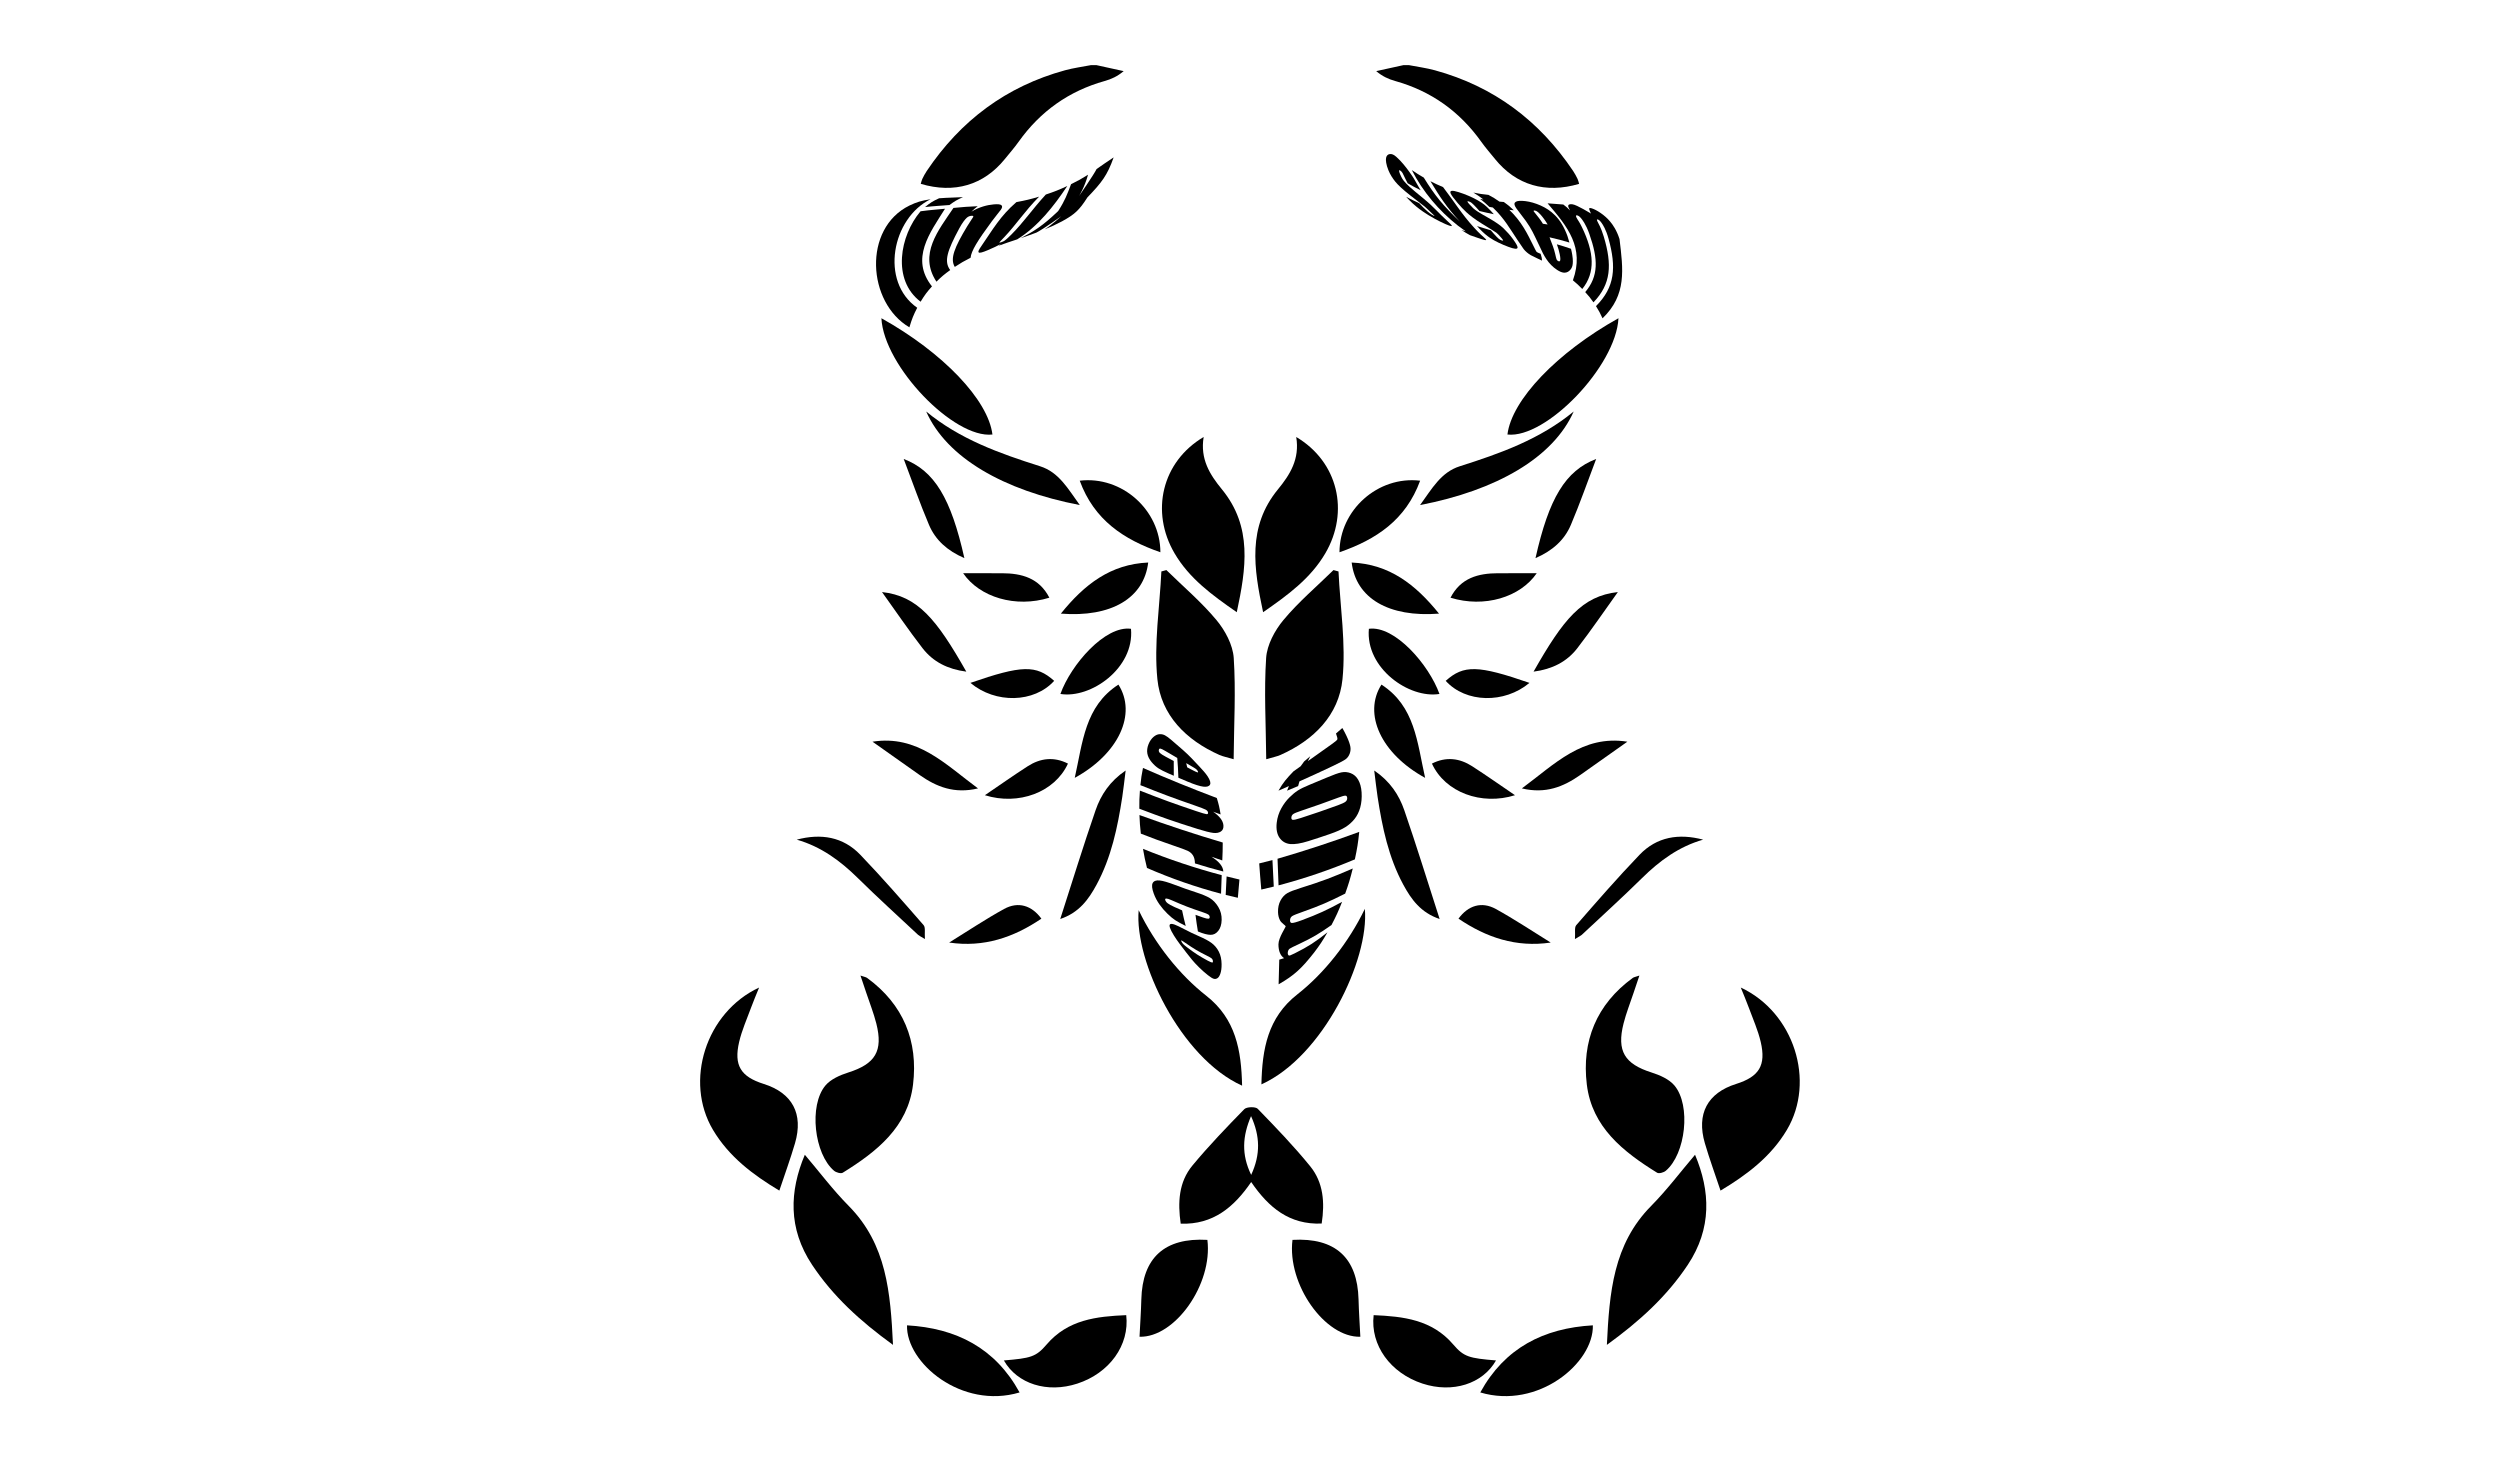 <?xml version="1.0" encoding="utf-8"?>
<!-- Generator: Adobe Illustrator 16.0.0, SVG Export Plug-In . SVG Version: 6.00 Build 0)  -->
<!DOCTYPE svg PUBLIC "-//W3C//DTD SVG 1.1//EN" "http://www.w3.org/Graphics/SVG/1.1/DTD/svg11.dtd">
<svg version="1.1" xmlns="http://www.w3.org/2000/svg" xmlns:xlink="http://www.w3.org/1999/xlink" x="0px" y="0px" width="960px"
	 height="560px" viewBox="0 0 960 560" enable-background="new 0 0 960 560" xml:space="preserve">
<g id="Layer_58">
	<path d="M540.966,25c3.342,0.65,6.742,1.09,10.019,1.986c22.571,6.18,40.115,19.323,53.104,38.685
		c0.646,0.96,1.188,1.994,1.695,3.034c0.287,0.588,0.401,1.26,0.598,1.895c-12.905,3.832-24.175,0.494-32.304-9.547
		c-1.778-2.196-3.648-4.328-5.285-6.625c-8.308-11.658-19.278-19.474-33.088-23.335c-2.485-0.695-4.865-1.764-7.242-3.78
		c3.502-0.771,7.004-1.542,10.506-2.312C539.633,25,540.299,25,540.966,25z"/>
</g>
<g id="Layer_57">
	<path d="M486.231,291.543c-0.121-13.471-0.872-26.228-0.034-38.879c0.333-5.028,3.303-10.558,6.633-14.561
		c5.768-6.932,12.753-12.851,19.228-19.195c0.644,0.177,1.283,0.354,1.927,0.53c0.657,13.801,2.897,27.761,1.533,41.359
		c-1.387,13.817-10.989,23.396-23.826,29.107C490.374,290.489,488.915,290.75,486.231,291.543z"/>
</g>
<g id="Layer_56">
	<path d="M629.529,374.616c-0.903,2.686-1.569,4.648-2.227,6.62c-1.308,3.932-2.854,7.804-3.864,11.811
		c-2.666,10.582,0.41,15.499,10.747,18.784c3.177,1.01,6.75,2.562,8.798,4.995c6.435,7.648,4.31,26.325-3.313,32.747
		c-0.801,0.675-2.629,1.192-3.341,0.753c-13.024-8.063-25.005-17.504-26.988-33.863c-2.018-16.632,3.687-30.766,17.621-40.931
		C627.429,375.192,628.088,375.118,629.529,374.616z"/>
</g>
<g id="Layer_55">
	<path d="M507.524,469.844c-12.389,0.509-20.356-6.126-27.068-15.945c-6.557,9.591-14.592,16.434-27.065,15.994
		c-1.171-8.145-0.786-15.961,4.521-22.357c6.249-7.53,13.053-14.616,19.897-21.618c0.906-0.926,4.308-1.016,5.156-0.139
		c6.938,7.145,13.874,14.343,20.148,22.063C508.193,454.087,508.773,461.754,507.524,469.844z M480.451,451.155
		c3.666-7.944,3.406-14.892-0.049-22.562C477.087,436.327,476.653,443.32,480.451,451.155z"/>
</g>
<g id="Layer_54">
	<path d="M668.457,379.218c20.486,9.563,28.803,35.98,17.709,54.648c-6.118,10.295-15.338,17.249-25.482,23.326
		c-2.1-6.304-4.257-12.185-6.014-18.183c-3.309-11.298,1.011-19.314,12.006-22.777c8.834-2.781,11.552-7.099,9.438-16.146
		c-1.047-4.483-2.97-8.767-4.563-13.117C670.663,384.536,669.636,382.153,668.457,379.218z"/>
</g>
<g id="Layer_53">
	<path d="M650.896,443.425c5.885,13.961,6.505,28.276-2.771,42.243c-8.033,12.096-18.45,21.618-31.085,30.766
		c0.961-20.075,2.43-38.607,16.977-53.332C640.159,456.883,645.452,449.824,650.896,443.425z"/>
</g>
<g id="Layer_52">
	<path d="M497.746,167.802c16.038,9.49,20.562,28.683,11.149,44.716c-5.636,9.599-14.337,15.968-23.865,22.569
		c-3.588-16.784-6.1-32.779,5.703-47.176C495.366,182.259,499.153,176.281,497.746,167.802z"/>
</g>
<g id="Layer_51">
	<path d="M527.479,505.016c11.422,0.486,22.402,1.71,30.593,11.295c4.077,4.773,6.124,5.237,16.394,6.097
		c-5.119,9.02-16.674,12.665-28.204,8.896C533.936,527.275,526.136,516.545,527.479,505.016z"/>
</g>
<g id="Layer_50">
	<path d="M496.316,476.112c16.436-0.937,24.951,6.861,25.363,22.858c0.123,4.783,0.458,9.563,0.695,14.342
		C508.798,513.706,494.195,493.162,496.316,476.112z"/>
</g>
<g id="Layer_49">
	<path d="M621.493,122.196c-0.904,18.349-27.794,46.317-42.637,44.659C580.489,153.569,597.849,135.386,621.493,122.196z"/>
</g>
<g id="Layer_48">
	<path d="M611.657,508.928c0.392,14.408-21.018,32.395-43.229,25.772C577.796,517.609,592.761,510.009,611.657,508.928z"/>
</g>
<g id="Layer_47">
	<path d="M604.297,158.013c-7.867,17.771-29.726,30.294-58.987,35.931c4.596-6.326,8.013-12.606,15.252-14.901
		C576.121,174.11,591.397,168.666,604.297,158.013z"/>
</g>
<g id="Layer_46">
	<path d="M552.819,352.896c-7.251-2.439-10.895-7.529-13.937-13.152c-5.69-10.523-8.092-22.041-9.883-33.719
		c-0.476-3.1-0.799-6.221-1.296-10.148c6.079,4.13,9.513,9.364,11.551,15.271C543.942,324.73,548.167,338.472,552.819,352.896z"/>
</g>
<g id="Layer_45">
	<path d="M545.334,184.584c-5.526,15.109-16.91,22.603-30.972,27.482C514.377,195.909,529.08,182.66,545.334,184.584z"/>
</g>
<g id="Layer_44">
	<path d="M604.779,360.595c0.187-2.438-0.281-4.435,0.504-5.336c7.96-9.13,15.914-18.281,24.297-27.019
		c6.651-6.936,15.115-8.282,24.426-5.816c-9.321,2.658-16.73,8.116-23.489,14.778c-7.542,7.436-15.397,14.551-23.132,21.792
		C607.04,359.316,606.569,359.505,604.779,360.595z"/>
</g>
<g id="Layer_43">
	<path d="M547.25,298.698c-16.91-9.241-23.929-24.575-16.774-35.813C543.38,271.215,544.178,285.039,547.25,298.698z"/>
</g>
<g id="Layer_42">
	<path d="M552.752,266.479c-11.636,1.898-28.478-9.895-27.102-25.021C535.609,240.103,548.745,255.286,552.752,266.479z"/>
</g>
<g id="Layer_41">
	<path d="M552.579,235.634c-19.347,1.516-31.896-5.937-33.538-19.621C533.489,216.641,543.525,224.392,552.579,235.634z"/>
</g>
<g id="Layer_40">
	<path d="M588.887,257.91c11.458-20.188,18.646-29.043,32.372-30.561c-5.193,7.24-10.167,14.578-15.578,21.575
		C601.679,254.1,596.106,256.971,588.887,257.91z"/>
</g>
<g id="Layer_39">
	<path d="M589.631,214.32c5.154-22.997,11.486-33.555,23.296-38.077c-3.25,8.549-6.208,17.042-9.711,25.303
		C600.739,207.387,596.187,211.482,589.631,214.32z"/>
</g>
<g id="Layer_38">
	<path d="M624.907,284.809c-6.314,4.467-12.212,8.668-18.142,12.823c-6.444,4.521-13.325,7.284-22.368,5.113
		C596.998,293.466,607.657,282.092,624.907,284.809z"/>
</g>
<g id="Layer_37">
	<path d="M595.473,361.943c-13.338,1.966-24.804-1.993-35.414-9.177c3.712-5.083,8.889-6.709,14.325-3.721
		C581.598,353.012,588.46,357.615,595.473,361.943z"/>
</g>
<g id="Layer_36">
	<path d="M549.859,293.219c5.404-2.736,10.594-2.117,15.497,1.047c5.605,3.62,11.064,7.471,16.401,11.094
		C568.897,309.408,554.921,304.281,549.859,293.219z"/>
</g>
<g id="Layer_35">
	<path d="M590.099,220.12c-6.321,9.235-20.136,13.418-33.1,9.395c3.905-7.586,10.612-9.375,18.251-9.393
		C580.318,220.11,585.387,220.12,590.099,220.12z"/>
</g>
<g id="Layer_34">
	<path d="M587.317,262.225c-9.642,8.08-24.498,7.718-32.167-0.783C562.106,255.254,567.527,255.387,587.317,262.225z"/>
</g>
<g id="Layer_32">
	<path d="M418.985,25c-3.342,0.65-6.742,1.09-10.017,1.986c-22.573,6.18-40.117,19.323-53.104,38.685
		c-0.644,0.96-1.188,1.994-1.695,3.034c-0.287,0.588-0.403,1.26-0.598,1.895c12.905,3.832,24.175,0.494,32.304-9.547
		c1.778-2.196,3.648-4.328,5.285-6.625c8.308-11.658,19.278-19.474,33.088-23.335c2.485-0.695,4.865-1.764,7.242-3.78
		c-3.502-0.771-7.004-1.542-10.506-2.312C420.318,25,419.652,25,418.985,25z"/>
</g>
<g id="Layer_31">
	<path d="M473.72,291.543c0.121-13.471,0.872-26.228,0.034-38.879c-0.333-5.028-3.303-10.558-6.633-14.561
		c-5.77-6.932-12.753-12.851-19.229-19.195c-0.642,0.177-1.281,0.354-1.925,0.53c-0.659,13.801-2.897,27.761-1.535,41.359
		c1.389,13.818,10.991,23.396,23.828,29.107C469.577,290.489,471.036,290.75,473.72,291.543z"/>
</g>
<g id="Layer_30">
	<path d="M330.422,374.616c0.903,2.686,1.569,4.648,2.225,6.62c1.308,3.932,2.854,7.804,3.865,11.811
		c2.667,10.582-0.411,15.499-10.747,18.784c-3.176,1.01-6.75,2.562-8.797,4.995c-6.435,7.648-4.31,26.325,3.312,32.747
		c0.801,0.675,2.629,1.192,3.341,0.753c13.024-8.063,25.005-17.504,26.988-33.863c2.018-16.632-3.685-30.766-17.621-40.931
		C332.522,375.192,331.863,375.118,330.422,374.616z"/>
</g>
<g id="Layer_29">
	<path d="M291.494,379.218c-20.486,9.563-28.803,35.98-17.709,54.648c6.118,10.295,15.338,17.249,25.482,23.326
		c2.1-6.304,4.257-12.185,6.014-18.183c3.309-11.298-1.011-19.314-12.006-22.777c-8.834-2.781-11.552-7.099-9.438-16.146
		c1.047-4.483,2.968-8.767,4.561-13.117C289.288,384.536,290.315,382.153,291.494,379.218z"/>
</g>
<g id="Layer_28">
	<path d="M309.055,443.425c-5.883,13.961-6.503,28.276,2.772,42.243c8.033,12.096,18.45,21.618,31.085,30.766
		c-0.961-20.075-2.43-38.607-16.977-53.332C319.792,456.883,314.499,449.824,309.055,443.425z"/>
</g>
<g id="Layer_27">
	<path d="M462.205,167.802c-16.038,9.49-20.563,28.683-11.15,44.716c5.637,9.599,14.336,15.968,23.866,22.569
		c3.588-16.784,6.098-32.779-5.703-47.176C464.585,182.259,460.798,176.281,462.205,167.802z"/>
</g>
<g id="Layer_26">
	<path d="M476.966,416.896c-0.289-13.579-2.429-25.665-13.79-34.557c-10.163-7.951-19.676-19.84-25.926-32.84
		C435.503,368.948,453.317,406.248,476.966,416.896z"/>
</g>
<g id="Layer_25">
	<path d="M432.473,505.016c-11.422,0.486-22.404,1.71-30.593,11.295c-4.077,4.773-6.124,5.237-16.394,6.097
		c5.119,9.02,16.674,12.665,28.204,8.896C426.016,527.275,433.815,516.545,432.473,505.016z"/>
</g>
<g id="Layer_24">
	<path d="M463.635,476.112c-16.436-0.937-24.953,6.861-25.364,22.858c-0.122,4.783-0.459,9.563-0.694,14.342
		C451.153,513.706,465.756,493.162,463.635,476.112z"/>
</g>
<g id="Layer_23">
	<path d="M338.458,122.196c0.904,18.349,27.794,46.317,42.637,44.659C379.462,153.569,362.103,135.386,338.458,122.196z"/>
</g>
<g id="Layer_22">
	<path d="M348.294,508.928c-0.392,14.408,21.016,32.395,43.227,25.772C382.155,517.609,367.19,510.009,348.294,508.928z"/>
</g>
<g id="Layer_21">
	<path d="M355.654,158.013c7.867,17.771,29.726,30.294,58.987,35.931c-4.594-6.326-8.011-12.606-15.252-14.901
		C383.83,174.11,368.554,168.666,355.654,158.013z"/>
</g>
<g id="Layer_20">
	<path d="M407.132,352.896c7.251-2.439,10.893-7.529,13.937-13.152c5.69-10.523,8.092-22.041,9.883-33.719
		c0.476-3.1,0.799-6.221,1.296-10.148c-6.079,4.13-9.513,9.364-11.551,15.271C416.009,324.73,411.784,338.472,407.132,352.896z"/>
</g>
<g id="Layer_19">
	<path d="M414.617,184.584c5.526,15.109,16.91,22.603,30.972,27.482C445.574,195.909,430.871,182.66,414.617,184.584z"/>
</g>
<g id="Layer_18">
	<path d="M355.172,360.595c-0.187-2.438,0.281-4.435-0.504-5.336c-7.96-9.13-15.914-18.281-24.297-27.019
		c-6.651-6.936-15.115-8.282-24.426-5.816c9.321,2.658,16.732,8.116,23.489,14.778c7.542,7.436,15.399,14.551,23.132,21.792
		C352.911,359.316,353.382,359.505,355.172,360.595z"/>
</g>
<g id="Layer_17">
	<path d="M412.701,298.698c16.91-9.241,23.929-24.575,16.772-35.813C416.571,271.215,415.773,285.039,412.701,298.698z"/>
</g>
<g id="Layer_16">
	<path d="M407.199,266.479c11.636,1.898,28.478-9.895,27.102-25.021C424.342,240.103,411.206,255.286,407.199,266.479z"/>
</g>
<g id="Layer_15">
	<path d="M407.372,235.634c19.347,1.516,31.896-5.937,33.538-19.621C426.462,216.641,416.426,224.392,407.372,235.634z"/>
</g>
<g id="Layer_14">
	<path d="M371.064,257.91c-11.458-20.188-18.646-29.043-32.372-30.561c5.195,7.24,10.167,14.578,15.578,21.575
		C358.272,254.1,363.845,256.971,371.064,257.91z"/>
</g>
<g id="Layer_13">
	<path d="M370.32,214.32c-5.154-22.997-11.486-33.555-23.296-38.077c3.25,8.549,6.208,17.042,9.711,25.303
		C359.212,207.387,363.765,211.482,370.32,214.32z"/>
</g>
<g id="Layer_12">
	<path d="M335.044,284.809c6.314,4.467,12.212,8.668,18.14,12.823c6.446,4.521,13.327,7.284,22.369,5.113
		C362.953,293.466,352.294,282.092,335.044,284.809z"/>
</g>
<g id="Layer_11">
	<path d="M364.479,361.943c13.338,1.966,24.804-1.993,35.414-9.177c-3.711-5.083-8.887-6.709-14.325-3.721
		C378.354,353.012,371.491,357.615,364.479,361.943z"/>
</g>
<g id="Layer_10">
	<path d="M410.092,293.219c-5.406-2.736-10.594-2.117-15.497,1.047c-5.607,3.62-11.066,7.471-16.403,11.094
		C391.054,309.408,405.03,304.281,410.092,293.219z"/>
</g>
<g id="Layer_9">
	<path d="M369.853,220.12c6.323,9.235,20.136,13.418,33.1,9.395c-3.905-7.586-10.612-9.375-18.251-9.393
		C379.633,220.11,374.564,220.12,369.853,220.12z"/>
</g>
<g id="Layer_8">
	<path d="M372.634,262.225c9.64,8.08,24.498,7.718,32.167-0.783C397.845,255.254,392.424,255.387,372.634,262.225z"/>
</g>
<g id="Layer_6">
	<g>
		<g>
			<path d="M491.238,368.505c0.753-0.216,1.127-0.329,1.864-0.571c-0.688-0.433-1.229-1.104-1.604-1.993
				c-0.373-0.893-0.577-2.005-0.575-3.321c0.004-2.574,2.836-6.566,2.778-6.951c-0.035-0.23-1.626-1.26-2.126-2.16
				c-0.499-0.898-0.783-1.982-0.816-3.251c-0.044-1.672,0.262-3.146,0.948-4.438s1.568-2.242,2.619-2.853
				c1.051-0.607,2.768-1.252,5.119-1.988c8.164-2.555,12.179-4.074,20.016-7.48c-0.979,3.928-1.567,5.872-2.912,9.645
				c-6.317,3.184-9.579,4.604-16.242,6.974c-2.183,0.774-3.557,1.302-4.09,1.655s-0.813,0.867-0.844,1.55
				c-0.032,0.695,0.194,1.064,0.68,1.104c0.486,0.038,1.786-0.292,3.878-1.075c6.351-2.378,9.445-3.814,15.429-7.04
				c-1.464,3.697-2.283,5.497-4.076,8.908c-4.756,3.338-7.249,4.825-12.418,7.27c-1.993,0.939-3.229,1.505-3.646,1.818
				c-0.419,0.315-0.657,0.811-0.72,1.482c-0.039,0.423,0.031,0.739,0.202,0.947s0.394,0.263,0.676,0.16
				c0.282-0.101,0.889-0.363,1.806-0.822c5.273-2.643,7.8-4.296,12.562-8.053c-1.896,3.296-2.925,4.857-5.114,7.74
				c-4.844,6.158-7.62,8.768-13.646,12.211C491.106,374.179,491.16,372.292,491.238,368.505z"/>
			<path d="M483.539,331.553c2.038-0.492,3.055-0.749,5.084-1.277c0.196,4.069,0.304,6.105,0.506,10.171
				c-1.912,0.479-2.87,0.71-4.794,1.143C483.983,337.575,483.816,335.569,483.539,331.553z M490.57,329.759
				c10.646-3.086,20.974-6.486,31.375-10.314c-0.44,4.225-0.782,6.354-1.679,10.557c-9.521,3.998-19.313,7.355-29.306,9.977
				C490.819,335.895,490.734,333.848,490.57,329.759z"/>
			<path d="M502.806,301.378c2.715-1.113,4.073-1.679,6.787-2.831c2.491-1.059,4.326-1.719,5.527-1.957s2.38-0.141,3.561,0.314
				c1.183,0.455,2.16,1.294,2.871,2.537c0.711,1.241,1.169,2.835,1.299,4.781c0.146,2.178-0.052,4.145-0.523,5.866
				c-0.475,1.723-1.225,3.202-2.2,4.419s-2.15,2.256-3.507,3.112c-1.357,0.854-3.372,1.765-6.063,2.687
				c-3.247,1.112-4.876,1.649-8.146,2.68c-2.966,0.933-5.292,1.287-6.979,1.123c-1.685-0.164-3.055-0.953-4.044-2.324
				c-0.987-1.371-1.41-3.324-1.133-5.814c0.233-2.091,0.862-3.938,1.771-5.589c0.907-1.649,1.96-3.019,3.083-4.136
				c1.121-1.117,2.191-2.004,3.222-2.668S500.843,302.183,502.806,301.378z M499.662,311.33c-1.604,0.538-2.619,0.956-3.052,1.263
				c-0.435,0.309-0.68,0.741-0.725,1.302c-0.045,0.563,0.145,0.867,0.555,0.924c0.408,0.055,1.432-0.174,3.06-0.7
				c5.735-1.861,8.594-2.847,14.288-4.913c1.489-0.541,2.457-0.997,2.902-1.359c0.443-0.36,0.655-0.829,0.636-1.396
				c-0.022-0.582-0.244-0.889-0.658-0.918c-0.414-0.031-1.292,0.21-2.635,0.71C508.301,308.377,505.427,309.392,499.662,311.33z"/>
			<path d="M496.715,296.186c1.093-0.777,1.64-1.168,2.737-1.946c0.537-0.743,0.804-1.11,1.337-1.845
				c0.942-0.804,1.417-1.205,2.366-2.008c-0.37,0.75-0.557,1.129-0.937,1.894c3.75-2.654,5.644-3.989,9.454-6.722
				c1.173-0.84,1.801-1.396,1.881-1.662c0.08-0.268-0.074-1.028-0.533-2.229c0.971-0.842,1.455-1.267,2.434-2.12
				c0.693,1.193,1.019,1.808,1.622,3.077c0.852,1.791,1.299,3.191,1.46,4.082s0.083,1.792-0.251,2.695
				c-0.334,0.902-0.851,1.604-1.501,2.1c-0.651,0.494-2.259,1.359-4.807,2.566c-5.204,2.464-7.804,3.65-12.988,5.978
				c-0.217,0.715-0.318,1.076-0.509,1.81c-1.697,0.712-2.548,1.063-4.243,1.765c0.268-0.719,0.406-1.073,0.71-1.774
				c-1.606,0.71-2.405,1.063-4.011,1.765C492.751,300.41,494.134,298.865,496.715,296.186z"/>
		</g>
	</g>
</g>
<g id="Layer_5">
	<g>
		<g>
			<path d="M452.499,298.646c-0.12-3.188-0.197-4.717-0.431-7.588c-1.828-1.063-2.744-1.6-4.579-2.684
				c-0.959-0.564-1.59-0.873-1.898-0.916c-0.308-0.043-0.507,0.107-0.59,0.46c-0.103,0.438,0.025,0.845,0.393,1.21
				c0.368,0.366,1.132,0.855,2.279,1.473c1.218,0.651,1.828,0.979,3.044,1.621c0.019,2.182,0.02,3.317,0.019,5.662
				c-0.807-0.349-1.208-0.521-2.014-0.875c-1.684-0.734-2.971-1.392-3.849-1.953c-0.878-0.563-1.785-1.373-2.662-2.427
				c-0.877-1.052-1.42-2.146-1.628-3.26c-0.208-1.115-0.056-2.324,0.447-3.593c0.486-1.229,1.168-2.16,1.929-2.812
				c0.761-0.649,1.529-0.989,2.274-1.041c0.743-0.052,1.428,0.097,2.085,0.425c0.655,0.328,1.523,0.975,2.632,1.934
				c1.736,1.505,2.601,2.248,4.314,3.734c1.285,1.114,2.356,2.184,3.342,3.195c0.982,1.014,2.007,2.107,3.102,3.291
				s2.196,2.365,2.997,3.574c0.979,1.479,1.292,2.567,0.935,3.23c-0.355,0.664-1.248,0.938-2.561,0.771
				c-1.313-0.166-3.328-0.786-5.968-1.899C454.667,299.575,453.943,299.267,452.499,298.646z M455.89,294.663
				c0.664,0.351,0.996,0.524,1.659,0.873c1.173,0.616,1.911,0.96,2.21,1.039s0.38-0.034,0.244-0.339
				c-0.168-0.375-0.415-0.685-0.725-0.926c-0.312-0.242-1.057-0.699-2.238-1.379c-0.615-0.354-0.922-0.531-1.538-0.887
				C455.665,293.686,455.742,294.008,455.89,294.663z"/>
			<path d="M468.711,312.738c-1.147-0.413-1.721-0.621-2.866-1.043c1.199,0.843,2.143,1.686,2.808,2.544
				c0.665,0.856,1.051,1.729,1.138,2.626c0.108,1.124-0.227,1.938-0.979,2.434c-0.754,0.496-1.741,0.677-2.941,0.531
				c-1.2-0.146-3.21-0.638-6.021-1.521c-9.008-2.826-13.481-4.386-22.35-7.769c-0.024-2.817,0.02-4.211,0.225-6.948
				c8.6,3.38,12.925,4.95,21.605,7.871c2.157,0.728,3.471,1.104,3.935,1.162c0.465,0.058,0.676-0.134,0.629-0.574
				c-0.047-0.462-0.349-0.842-0.896-1.14s-1.985-0.84-4.31-1.648c-8.342-2.898-12.502-4.445-20.776-7.761
				c0.278-2.705,0.475-4.032,0.994-6.607c9.341,4.104,18.797,7.944,28.346,11.541C468.008,308.879,468.29,310.145,468.711,312.738z"
				/>
			<path d="M469.356,330.411c-1.668-0.56-2.5-0.843-4.164-1.428c2.962,1.863,4.472,3.727,4.563,5.681
				c-4.383-1.146-6.563-1.771-10.893-3.116c-0.03-1.295-0.276-2.315-0.758-3.072c-0.479-0.755-1.144-1.335-1.987-1.743
				c-0.847-0.41-2.792-1.102-5.814-2.138c-4.925-1.688-7.371-2.585-12.224-4.479c-0.319-2.868-0.427-4.302-0.528-7.141
				c10.603,3.854,21.164,7.344,31.979,10.555C469.542,326.249,469.468,327.636,469.356,330.411z"/>
			<path d="M468.881,343.188c-9.72-2.55-19.225-5.888-28.438-9.889c-0.722-2.914-1.028-4.39-1.534-7.341
				c9.851,3.997,19.946,7.388,30.227,10.102C469.024,338.916,468.971,340.341,468.881,343.188z M475.334,344.75
				c-1.874-0.416-2.808-0.636-4.668-1.103c0.136-2.838,0.208-4.259,0.352-7.102c1.967,0.499,2.951,0.739,4.928,1.194
				C475.713,340.546,475.588,341.947,475.334,344.75z"/>
			<path d="M459.996,357.682c-0.414-2.519-0.601-3.806-0.928-6.395c1.15,0.427,1.729,0.633,2.892,1.031
				c1.012,0.347,1.698,0.496,2.054,0.466c0.356-0.03,0.528-0.245,0.513-0.645c-0.019-0.396-0.19-0.715-0.523-0.952
				c-0.333-0.239-1.07-0.536-2.204-0.914c-4.893-1.632-7.302-2.569-12.022-4.646c-0.895-0.392-1.531-0.593-1.916-0.592
				c-0.387,0.001-0.517,0.195-0.397,0.589c0.138,0.461,0.458,0.879,0.953,1.254s1.359,0.861,2.609,1.427
				c1.149,0.521,1.729,0.772,2.894,1.268c0.51,2.434,0.791,3.639,1.399,5.995c-1.757-0.857-3.068-1.604-3.972-2.179
				c-0.9-0.572-1.909-1.42-3.059-2.536c-1.15-1.114-2.175-2.308-3.056-3.564c-0.883-1.258-1.63-2.625-2.18-4.123
				c-0.702-1.912-0.845-3.278-0.424-4.072s1.306-1.124,2.624-1s3.33,0.727,6.018,1.743c3.136,1.188,4.718,1.746,7.903,2.787
				c2.381,0.777,4.202,1.513,5.425,2.258c1.225,0.745,2.313,1.874,3.229,3.395c0.918,1.519,1.327,3.172,1.289,4.971
				c-0.037,1.788-0.496,3.194-1.307,4.21c-0.809,1.016-1.771,1.523-2.929,1.521C463.724,358.976,462.102,358.566,459.996,357.682z"
				/>
			<path d="M463.845,374.469c-1.382-1.104-2.056-1.701-3.368-2.971c-1.204-1.165-2.094-2.178-2.729-2.938
				c-0.636-0.758-1.351-1.675-2.176-2.733c-0.827-1.062-1.658-2.133-2.473-3.229c-0.813-1.096-1.602-2.204-2.31-3.351
				c-0.791-1.28-1.311-2.299-1.542-3.035c-0.232-0.736-0.176-1.188,0.161-1.343s0.897-0.094,1.674,0.182
				c0.775,0.276,2.055,0.907,3.842,1.835c2.158,1.12,3.253,1.647,5.474,2.618c2.012,0.881,3.642,1.714,4.815,2.582
				s2.126,1.981,2.826,3.366s1.027,2.967,1.053,4.76c0.022,1.505-0.146,2.726-0.458,3.636c-0.311,0.911-0.695,1.514-1.161,1.793
				c-0.464,0.281-0.921,0.351-1.4,0.208C465.591,375.708,464.844,375.268,463.845,374.469z M463.765,368.889
				c0.913,0.492,1.49,0.721,1.72,0.721c0.228,0,0.321-0.198,0.281-0.592c-0.04-0.392-0.189-0.708-0.457-0.953
				c-0.266-0.247-0.889-0.595-1.851-1.073c-3.391-1.694-5.038-2.684-8.217-4.879c-0.832-0.574-1.339-0.906-1.529-0.971
				c-0.188-0.063-0.199,0.08-0.028,0.428c0.178,0.354,0.401,0.674,0.671,0.956c0.271,0.28,0.76,0.703,1.476,1.244
				C458.887,366.078,460.478,367.115,463.765,368.889z"/>
		</g>
	</g>
</g>
<g id="Layer_4">
	<g>
		<g>
			<path d="M545.536,73.046c-2.024-0.998-3.021-1.529-4.98-2.661c-0.315-0.574-0.471-0.861-0.758-1.44
				c-0.611-1.234-0.972-2.065-1.195-2.463c-0.225-0.398-0.514-0.72-0.87-0.968c-0.29-0.201-0.466-0.208-0.481,0.021
				s0.088,0.662,0.349,1.286c0.354,0.846,0.685,1.477,0.946,1.905c0.263,0.428,0.709,0.989,1.354,1.671
				c0.643,0.682,1.825,1.803,3.635,3.289c2.4,1.975,4.312,3.509,5.618,4.729c1.306,1.22,2.797,2.745,4.391,4.319
				c1.78,1.76,2.935,2.75,3.469,3.299c0.535,0.549,0.622,0.791,0.28,0.785c-0.342-0.006-1.081-0.257-2.247-0.771
				c-1.292-0.569-2.67-1.249-4.213-2.097c-1.543-0.848-3.057-1.76-4.491-2.758c-1.434-0.998-3.246-2.37-5.24-4.403
				c-0.461-0.47-0.688-0.713-1.138-1.208c2.125,1.134,3.113,1.533,5.033,2.47c0.57,0.63,0.856,0.934,1.442,1.52
				c1.238,1.244,2.136,1.98,2.638,2.363c0.502,0.383,0.938,0.659,1.298,0.828c0.387,0.182,0.526,0.203,0.427,0.061
				c-0.099-0.142-0.554-0.553-1.353-1.296c-1.102-1.023-1.871-1.793-2.35-2.181c-0.482-0.395-2.421-1.852-5.606-4.352
				c-2.688-2.108-4.619-3.898-5.688-5.22c-1.067-1.322-1.992-2.774-2.644-4.371c-0.924-2.267-1.086-3.91-0.905-4.803
				s0.731-1.368,1.466-1.442c0.735-0.074,1.448,0.168,2.461,1.066c1.005,0.892,1.923,1.868,2.791,2.912
				c0.869,1.044,1.654,2.06,2.362,3.069c0.708,1.009,1.277,1.827,1.665,2.487c0.388,0.66,0.909,1.627,1.65,2.894
				C544.989,72.172,545.166,72.463,545.536,73.046z"/>
			<path d="M554.129,71.834c4.427,5.765,7.107,10.341,12.035,15.718c1.951,2.128,3.074,3.064,3.615,3.552s0.83,0.786,0.904,0.958
				c0.077,0.172-0.115,0.196-0.543,0.109c-0.426-0.087-1.315-0.358-2.681-0.823c-1.193-0.407-1.788-0.611-2.971-1.034
				c-1.291-0.702-1.953-1.097-3.296-2.007c0.831,0.308,1.32,0.468,1.467,0.487c0.145,0.019,0.05-0.086-0.287-0.33
				c-0.163-0.118-0.98-0.642-2.508-1.799c-7.341-5.773-13.488-13.021-17.725-21.359c1.8,1.239,2.721,1.816,4.595,2.889
				c4.205,6.856,7.447,10.813,13.817,16.825c-5.198-5.602-7.645-9.464-11.271-15.438C551.191,70.564,552.16,71.012,554.129,71.834z"
				/>
			<path d="M573.624,82.256c-2.224-0.45-3.329-0.695-5.521-1.23c-0.431-0.494-0.646-0.736-1.078-1.212
				c-0.927-1.014-1.573-1.63-1.931-1.912c-0.354-0.282-0.738-0.472-1.154-0.581c-0.339-0.088-0.479-0.041-0.424,0.149
				c0.059,0.19,0.313,0.521,0.761,1.007c0.605,0.658,1.094,1.168,1.462,1.51c0.367,0.342,0.934,0.764,1.702,1.267
				c0.768,0.503,2.147,1.306,4.134,2.431c2.637,1.495,4.582,2.842,5.819,4.038c1.239,1.196,2.525,2.614,3.604,4.118
				c1.203,1.68,1.684,2.583,1.745,3.066c0.061,0.483-0.26,0.658-0.88,0.612s-1.485-0.305-2.639-0.731
				c-1.273-0.472-2.504-0.989-3.77-1.6c-1.267-0.611-2.417-1.241-3.459-1.963c-1.042-0.722-2.3-1.737-3.883-3.405
				c-0.366-0.386-0.555-0.585-0.932-1c2.116,0.665,3.18,0.986,5.301,1.616c0.463,0.547,0.686,0.806,1.122,1.301
				c0.928,1.051,1.529,1.637,1.901,1.941c0.372,0.304,0.735,0.508,1.104,0.628c0.396,0.129,0.595,0.137,0.596,0.013
				s-0.244-0.466-0.789-1.101c-0.75-0.873-1.384-1.547-1.811-1.863c-0.437-0.322-2.244-1.431-5.521-3.448
				c-2.763-1.701-4.751-3.262-5.937-4.36c-1.188-1.098-2.314-2.291-3.374-3.55c-1.506-1.788-2.376-2.963-2.678-3.617
				c-0.3-0.654-0.176-1.007,0.359-1.088s1.395,0.099,2.63,0.485c1.228,0.383,2.46,0.831,3.715,1.365
				c1.255,0.534,2.442,1.096,3.545,1.727c1.104,0.631,1.973,1.194,2.589,1.692c0.618,0.498,1.475,1.266,2.511,2.38
				C572.925,81.454,573.158,81.716,573.624,82.256z"/>
			<path d="M571.555,74.831c1.775,0.932,2.622,1.448,4.225,2.59c0.671,0.064,1.01,0.093,1.686,0.144
				c1.634,1.155,2.399,1.791,3.833,3.188c-0.689-0.067-1.037-0.104-1.726-0.181c4.817,4.65,6.884,9.096,9.257,13.833
				c0.729,1.457,1.033,2.114,1.209,2.298s0.7,0.434,1.566,0.761c0.394,1.208,0.497,1.727,0.508,2.617
				c-0.752-0.372-1.133-0.554-1.896-0.912c-1.079-0.505-1.872-0.887-2.37-1.167c-0.498-0.28-0.98-0.625-1.496-1.058
				c-0.514-0.433-0.938-0.863-1.283-1.315c-0.347-0.452-0.973-1.406-2.404-3.543c-2.927-4.364-4.985-8.151-9.414-12.401
				c-0.538-0.091-0.808-0.138-1.343-0.235c-1.367-1.319-2.079-1.933-3.553-3.083c0.517,0.098,0.775,0.144,1.295,0.233
				c-1.491-1.14-2.269-1.666-3.871-2.648C568.036,74.414,569.19,74.589,571.555,74.831z"/>
			<path d="M602.656,93.14c-2.997-0.895-4.527-1.308-7.642-2.019c1.147,2.983,1.643,4.16,2.158,6.319
				c0.271,1.129,0.396,1.786,0.536,2.122s0.354,0.566,0.658,0.707c0.381,0.175,0.632,0.109,0.733-0.23
				c0.103-0.339,0.118-1.086-0.16-2.407c-0.299-1.401-0.532-2.178-1.1-3.82c2.201,0.637,3.287,0.983,5.419,1.72
				c0.243,1.002,0.352,1.494,0.499,2.419c0.313,1.936,0.241,3.193,0.07,3.99s-0.583,1.5-1.223,2.063
				c-0.642,0.563-1.391,0.759-2.151,0.689c-0.762-0.07-1.587-0.441-2.508-1.036c-0.896-0.577-1.635-1.206-2.311-1.896
				c-0.674-0.69-1.243-1.381-1.748-2.136c-0.504-0.755-0.979-1.532-1.418-2.386c-0.438-0.854-0.969-2.057-1.911-4.003
				c-1.479-3.054-2.402-5.288-4.638-8.392c-1.674-2.326-2.981-3.84-3.683-4.882s-0.892-1.735-0.479-2.208
				c0.411-0.473,1.262-0.687,2.673-0.628c1.729,0.072,3.629,0.442,5.662,1.187c2.034,0.745,3.996,1.76,5.727,3.18
				c1.729,1.42,3.617,3.526,5.115,6.82C601.761,90.114,602.104,91.08,602.656,93.14z M594.288,86.201
				c-0.521-0.881-0.794-1.303-1.378-2.115c-1.034-1.437-1.86-2.259-2.321-2.639c-0.461-0.38-0.88-0.577-1.231-0.605
				c-0.438-0.035-0.555,0.093-0.361,0.392c0.19,0.299,0.946,1.107,2.079,2.631c0.589,0.792,0.868,1.204,1.396,2.063
				C593.199,86.032,593.562,86.087,594.288,86.201z"/>
			<path d="M600.309,78.533c1.116,0.833,1.636,1.289,2.594,2.274c-0.52-0.934-0.833-1.554-0.68-1.938
				c0.156-0.384,0.666-0.527,1.553-0.429c1.728,0.19,7.156,3.579,7.156,3.579c0.021-0.015-0.736-1.561-0.7-1.874
				c0.035-0.313,0.387-0.346,1.086-0.115c0.924,0.305,2.066,0.887,3.387,1.807s2.539,1.979,3.584,3.235
				c1.045,1.256,2.495,3.287,3.604,6.724c1.392,11.621,2.836,21.431-6.521,30.436c-0.904-1.989-1.408-2.923-2.515-4.679
				c7.31-7.303,7.854-14.908,4.822-25.89c-0.99-3.597-2.184-5.388-2.707-6.122c-0.521-0.734-1.008-1.142-1.405-1.263
				c-0.409-0.125-0.446,0.117-0.15,0.756c0.296,0.639,1.396,2.35,2.448,5.878c3.197,10.708,2.837,18.131-3.977,25.185
				c-1.172-1.68-1.808-2.464-3.163-3.93c5.158-6.113,5.025-12.573,1.578-22.357c-1.329-3.772-2.753-5.521-3.286-6.139
				c-0.531-0.618-1.054-0.932-1.483-0.985c-0.271-0.034-0.383,0.084-0.339,0.363c0.044,0.279,0.218,0.639,0.511,1.095
				s0.954,1.425,1.767,3.11c4.674,9.686,5.24,17.332,0.123,23.715c-1.372-1.408-2.096-2.073-3.599-3.329
				c4.507-12.579-2.006-20.557-9.721-29.562C596.696,78.267,597.902,78.368,600.309,78.533z"/>
		</g>
	</g>
</g>
<g id="Layer_2">
	<path d="M524.098,349c-6.25,13-15.763,24.889-25.926,32.841c-11.36,8.892-13.501,20.978-13.79,34.557
		C508.03,405.748,525.845,368.448,524.098,349z"/>
</g>
<g id="Layer_3">
	<g>
		<g>
			<path d="M357.335,76.511c-14.77,7.217-19.593,31.582-5.123,41.671c-1.42,2.746-2.029,4.239-3.004,7.511
				c-16.211-9.524-17.936-37.955,0.012-46.762C352.078,77.571,353.705,77.082,357.335,76.511z"/>
			<path d="M369.782,75.7c-2.268,1.009-3.306,1.615-5.178,3.029c-3.701,0.315-5.455,0.341-9.378,0.782
				c1.906-1.595,2.986-2.271,5.387-3.374C364.506,75.848,366.198,75.908,369.782,75.7z M362.881,80.16
				c-5.833,9.29-13.427,19.207-5.006,29.813c-1.919,2.146-2.8,3.311-4.362,5.889c-11.115-8.368-7.951-25.398-0.021-34.732
				C357.399,80.609,359.162,80.538,362.881,80.16z"/>
			<path d="M375.433,79.18c-1.017,0.793-1.502,1.217-2.428,2.115c1.532-0.936,3.07-1.571,4.521-2.016
				c1.45-0.444,2.812-0.692,4.076-0.799c1.584-0.134,2.549-0.042,2.953,0.333c0.404,0.375,0.325,0.925-0.221,1.712
				s-1.776,2.165-3.478,4.474c-5.457,7.403-7.922,11.376-8.15,13.978c-2.527,1.289-3.748,1.981-6.07,3.517
				c-1.883-3.148-0.157-7.441,4.815-15.674c1.235-2.045,2.07-3.105,2.248-3.484c0.178-0.379-0.045-0.531-0.686-0.475
				c-0.672,0.058-1.281,0.312-1.811,0.796c-0.53,0.484-1.602,1.725-2.874,4.099c-4.566,8.518-5.962,12.624-3.448,15.95
				c-2.247,1.623-3.313,2.505-5.286,4.458c-6.941-10.531,0.767-19.719,6.534-28.322C369.824,79.493,371.687,79.329,375.433,79.18z"
				/>
			<path d="M409.838,71.424c-5.179,7.771-11.194,15.475-19.223,20.482c-2.976,0.997-4.393,1.444-7.195,2.473
				c0.429-0.311,0.662-0.482,1.155-0.861c-0.959,0.545-1.851,0.998-2.719,1.412c-0.868,0.414-1.709,0.789-2.58,1.15
				c-0.991,0.411-1.749,0.703-2.316,0.848s-0.953,0.163-1.118,0.016s-0.189-0.389-0.04-0.735c0.149-0.346,0.573-1.08,1.688-2.675
				c3.5-5.011,6.569-10.572,12.808-15.925c3.562-0.664,5.308-1.082,8.722-2.097c-5.554,5.624-8.799,10.708-13.313,15.484
				c-1.292,1.366-1.849,1.924-1.93,2.078c-0.081,0.154,0.148,0.131,0.682-0.052c0.573-0.196,1.021-0.406,1.358-0.646
				c0.337-0.24,1.115-0.867,2.565-2.324c4.769-4.787,7.985-9.657,13.218-15.354C404.968,73.571,406.611,72.925,409.838,71.424z"/>
			<path d="M427.637,60.439c-2.442,6.925-4.563,9.636-10.09,15.388c-3.066,4.851-4.916,6.542-9.771,9.182
				c-2.613,1.374-3.953,1.968-6.69,3.092c2.554-1.51,6.436-5.068,6.436-5.068c-0.004-0.004-6.556,4.734-9.538,6.285
				c-2.393,0.9-3.607,1.316-6.048,2.142c5.049-2.618,8.363-4.646,14.401-10.409c2.659-4.117,3.448-6.395,4.952-10.321
				c2.671-1.314,3.977-2.038,6.521-3.633c-1.332,4.849-3.485,8.229-3.485,8.229c0.01,0.007,5.804-8.4,6.765-10.413
				C423.72,63.059,424.654,62.429,427.637,60.439z"/>
		</g>
	</g>
</g>
</svg>
